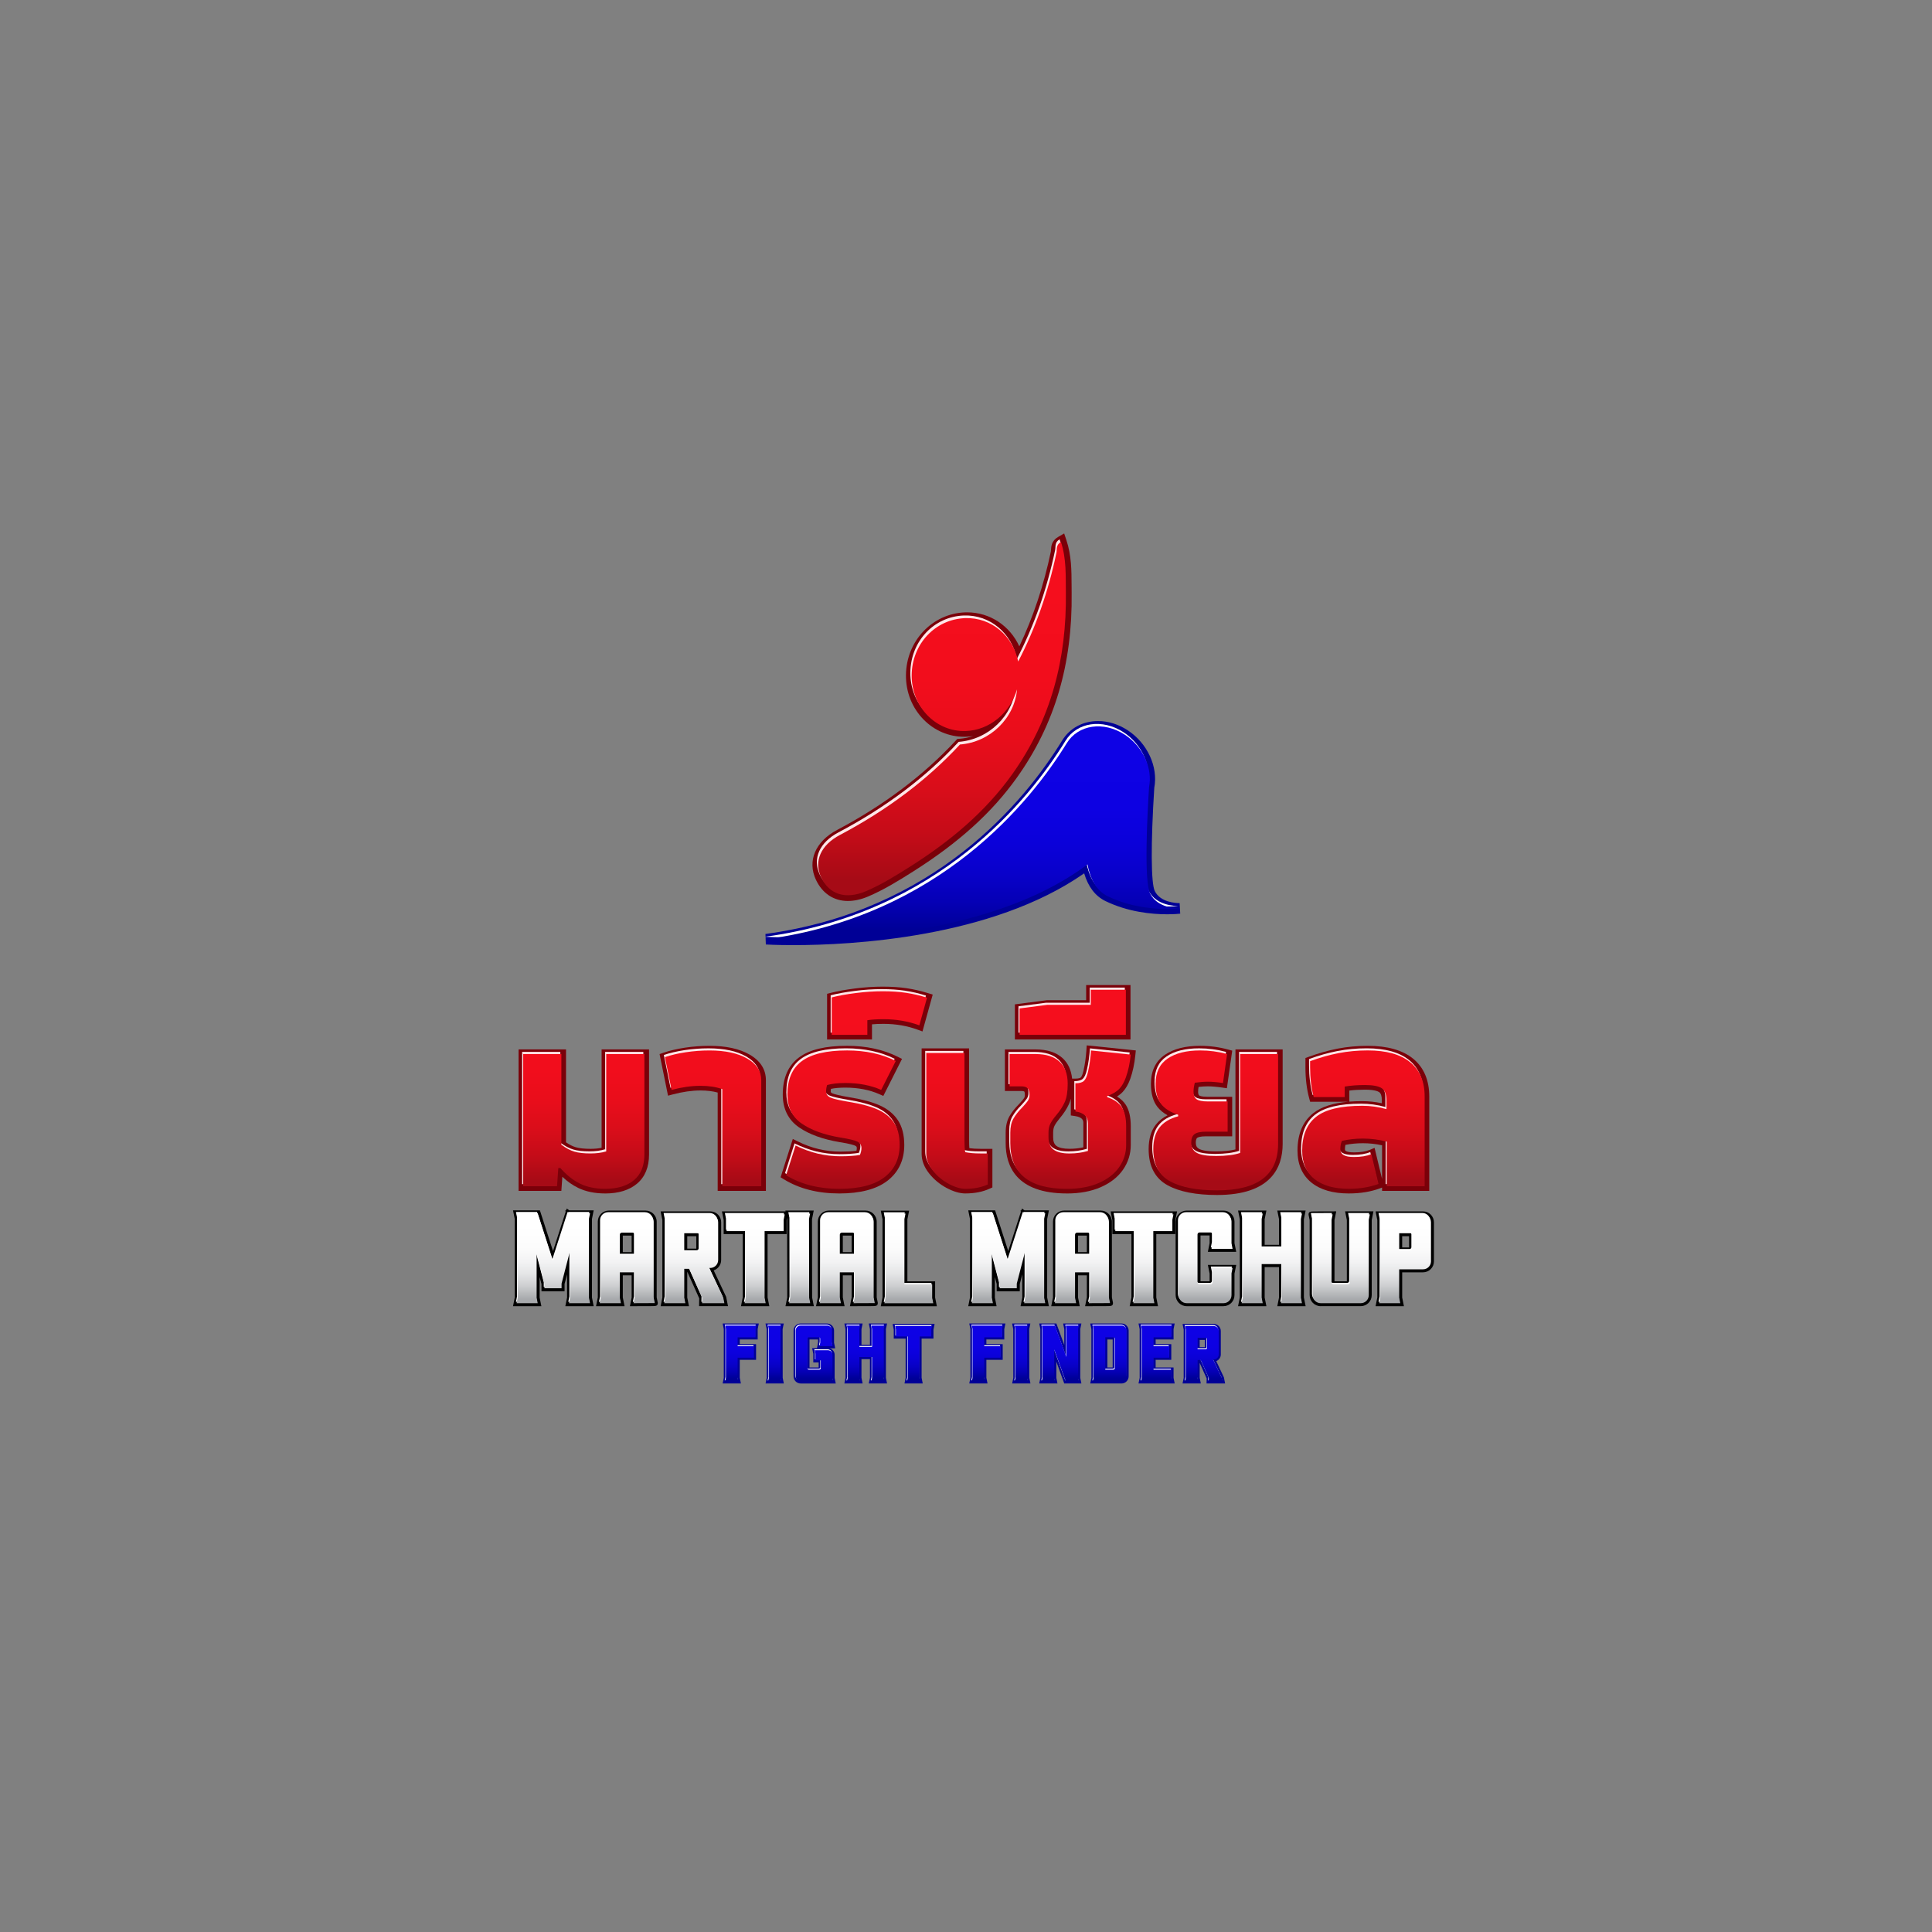 <?xml version="1.0" encoding="UTF-8"?>
<svg id="Layer_1" data-name="Layer 1" xmlns="http://www.w3.org/2000/svg" xmlns:xlink="http://www.w3.org/1999/xlink" viewBox="0 0 1080 1080">
  <rect x="0" y="0" width="1080" height="1080" fill="#808080" stroke="none"/>
  <defs>
    <style>
      .cls-1 {
        fill: url(#linear-gradient-12);
      }

      .cls-1, .cls-2, .cls-3, .cls-4, .cls-5, .cls-6, .cls-7, .cls-8, .cls-9, .cls-10, .cls-11, .cls-12, .cls-13, .cls-14, .cls-15, .cls-16, .cls-17, .cls-18, .cls-19, .cls-20, .cls-21, .cls-22, .cls-23, .cls-24, .cls-25, .cls-26, .cls-27, .cls-28 {
        stroke-width: 0px;
      }

      .cls-2 {
        fill: url(#linear-gradient-17);
      }

      .cls-3 {
        fill: url(#linear-gradient-19);
      }

      .cls-4 {
        fill: url(#linear-gradient);
      }

      .cls-5 {
        fill: url(#linear-gradient-21);
      }

      .cls-6 {
        fill: url(#linear-gradient-6);
      }

      .cls-8 {
        fill: #000096;
      }

      .cls-9 {
        fill: url(#linear-gradient-15);
      }

      .cls-10 {
        fill: url(#linear-gradient-11);
      }

      .cls-11 {
        fill: #7a0009;
      }

      .cls-12 {
        fill: url(#linear-gradient-5);
      }

      .cls-13 {
        fill: url(#linear-gradient-13);
      }

      .cls-14 {
        fill: url(#linear-gradient-23);
      }

      .cls-15 {
        fill: url(#linear-gradient-16);
      }

      .cls-16 {
        fill: url(#linear-gradient-22);
      }

      .cls-17 {
        fill: #fff;
      }

      .cls-18 {
        fill: url(#linear-gradient-20);
      }

      .cls-19 {
        fill: url(#linear-gradient-14);
      }

      .cls-20 {
        fill: url(#linear-gradient-2);
      }

      .cls-21 {
        fill: url(#linear-gradient-7);
      }

      .cls-22 {
        fill: url(#linear-gradient-3);
      }

      .cls-23 {
        fill: url(#linear-gradient-9);
      }

      .cls-24 {
        fill: url(#linear-gradient-8);
      }

      .cls-25 {
        fill: url(#linear-gradient-18);
      }

      .cls-26 {
        fill: #ffe6e8;
      }

      .cls-27 {
        fill: url(#linear-gradient-10);
      }

      .cls-28 {
        fill: url(#linear-gradient-4);
      }
    </style>
    <linearGradient id="linear-gradient" x1="526.61" y1="328.91" x2="526.61" y2="491.69" gradientUnits="userSpaceOnUse">
      <stop offset="0" stop-color="#f50e1d"/>
      <stop offset=".31" stop-color="#f20d1c"/>
      <stop offset=".51" stop-color="#e90d1b"/>
      <stop offset=".68" stop-color="#da0d1a"/>
      <stop offset=".84" stop-color="#c50c18"/>
      <stop offset=".98" stop-color="#aa0b16"/>
      <stop offset="1" stop-color="#a60b16"/>
    </linearGradient>
    <linearGradient id="linear-gradient-2" x1="543.86" y1="421.73" x2="543.86" y2="520.09" gradientUnits="userSpaceOnUse">
      <stop offset="0" stop-color="#0e02e5"/>
      <stop offset=".31" stop-color="#0d01e2"/>
      <stop offset=".51" stop-color="#0b01d9"/>
      <stop offset=".68" stop-color="#0901ca"/>
      <stop offset=".84" stop-color="#0500b5"/>
      <stop offset=".98" stop-color="#00009a"/>
      <stop offset="1" stop-color="#000096"/>
    </linearGradient>
    <linearGradient id="linear-gradient-3" x1="544.37" y1="684.87" x2="544.37" y2="726.3" gradientUnits="userSpaceOnUse">
      <stop offset="0" stop-color="#fff"/>
      <stop offset=".3" stop-color="#fcfcfc"/>
      <stop offset=".49" stop-color="#f3f3f4"/>
      <stop offset=".66" stop-color="#e4e5e6"/>
      <stop offset=".81" stop-color="#cfd0d2"/>
      <stop offset=".94" stop-color="#b4b6b8"/>
      <stop offset="1" stop-color="#a7a9ac"/>
    </linearGradient>
    <linearGradient id="linear-gradient-4" x1="544.41" y1="745.1" x2="544.41" y2="770.82" xlink:href="#linear-gradient-2"/>
    <linearGradient id="linear-gradient-5" x1="544.41" y1="745.1" x2="544.41" y2="770.82" xlink:href="#linear-gradient-2"/>
    <linearGradient id="linear-gradient-6" x1="544.41" y1="745.1" x2="544.41" y2="770.82" xlink:href="#linear-gradient-2"/>
    <linearGradient id="linear-gradient-7" x1="544.41" y1="745.1" x2="544.41" y2="770.82" xlink:href="#linear-gradient-2"/>
    <linearGradient id="linear-gradient-8" x1="544.41" y1="745.1" x2="544.41" y2="770.82" xlink:href="#linear-gradient-2"/>
    <linearGradient id="linear-gradient-9" x1="544.41" y1="745.1" x2="544.41" y2="770.82" xlink:href="#linear-gradient-2"/>
    <linearGradient id="linear-gradient-10" x1="544.41" y1="745.1" x2="544.41" y2="770.82" xlink:href="#linear-gradient-2"/>
    <linearGradient id="linear-gradient-11" x1="544.41" y1="745.1" x2="544.41" y2="770.82" xlink:href="#linear-gradient-2"/>
    <linearGradient id="linear-gradient-12" x1="544.41" y1="745.1" x2="544.41" y2="770.82" xlink:href="#linear-gradient-2"/>
    <linearGradient id="linear-gradient-13" x1="544.41" y1="745.1" x2="544.41" y2="770.82" xlink:href="#linear-gradient-2"/>
    <linearGradient id="linear-gradient-14" x1="544.41" y1="745.1" x2="544.41" y2="770.82" xlink:href="#linear-gradient-2"/>
    <linearGradient id="linear-gradient-15" x1="544.43" y1="568" x2="544.43" y2="660.44" xlink:href="#linear-gradient"/>
    <linearGradient id="linear-gradient-16" x1="544.43" y1="568" x2="544.43" y2="660.44" xlink:href="#linear-gradient"/>
    <linearGradient id="linear-gradient-17" x1="544.43" y1="568" x2="544.43" y2="660.44" xlink:href="#linear-gradient"/>
    <linearGradient id="linear-gradient-18" x1="544.43" y1="568" x2="544.43" y2="660.44" xlink:href="#linear-gradient"/>
    <linearGradient id="linear-gradient-19" x1="544.43" y1="568" x2="544.43" y2="660.44" xlink:href="#linear-gradient"/>
    <linearGradient id="linear-gradient-20" x1="544.43" y1="568" x2="544.43" y2="660.44" xlink:href="#linear-gradient"/>
    <linearGradient id="linear-gradient-21" x1="544.43" y1="568" x2="544.43" y2="660.44" xlink:href="#linear-gradient"/>
    <linearGradient id="linear-gradient-22" x1="544.43" y1="568" x2="544.43" y2="660.44" xlink:href="#linear-gradient"/>
    <linearGradient id="linear-gradient-23" x1="544.43" y1="568" x2="544.43" y2="660.44" xlink:href="#linear-gradient"/>
  </defs>
  <g>
    <path class="cls-11" d="m474.02,503.66c-7.93,0-14.28-4.19-17.88-11.8-4.99-10.54-.34-21.5,11.84-27.93,26.08-13.78,48.38-30.58,66.29-49.93l.86-.92,1.26-.1c2.61-.2,5.14-.72,7.55-1.51-1.32.21-2.66.34-4.01.38-.33,0-.65.01-.98.01-8.46,0-16.47-3.38-22.55-9.52-6.51-6.58-10.05-15.44-9.96-24.97.18-19.02,14.7-34.42,33.06-35.05.37-.01.75-.02,1.12-.02,12.79,0,23.91,7.51,29.19,19.02,7.77-16.38,13.69-34.18,17.63-53.02.05-.24.07-.61.09-1.01.09-1.75.27-5,3.94-7.12l3.4-1.97,1.25,3.73c2.83,8.47,2.87,16.96,2.9,25.16,0,1.4.01,2.81.03,4.2.53,40-9.49,73.83-30.63,103.43-13.98,19.58-32.38,36.23-57.89,52.4-8.61,5.45-16.44,10.26-25.2,14.01-3.95,1.67-7.74,2.52-11.3,2.52Z"/>
    <path class="cls-26" d="m458.3,489.01c-4.32-9.12-.08-18.17,10.44-23.72,26.41-13.95,48.82-30.78,67.14-50.59,16.82-1.28,30.5-14.61,31.92-30.85-3.75,13-15.3,22.91-28.73,23.32-16.69.51-30.35-13.62-30.18-31.24.17-17.45,13.18-31.3,29.96-31.87,14.58-.5,26.71,9.93,29.58,24.25,9.62-18.48,16.77-38.73,21.39-60.82.4-1.91-.38-4.35,2.5-6.01,3.14,9.39,2.63,19.03,2.76,28.39.48,36.58-8.1,70.82-30.03,101.52-15.16,21.23-34.94,37.57-57,51.55-7.97,5.05-16.02,10.04-24.74,13.77-11.27,4.78-20.48,1.88-25.01-7.7Z"/>
    <path class="cls-4" d="m459.04,490.49c-4.32-9.12-.08-18.17,10.44-23.72,26.41-13.95,48.82-30.78,67.14-50.59,16.82-1.28,30.5-14.61,31.92-30.85-3.75,13-15.3,22.91-28.73,23.32-16.69.51-30.35-13.62-30.18-31.24.17-17.45,13.18-31.3,29.96-31.87,14.58-.5,26.71,9.93,29.58,24.25,9.62-18.48,16.77-38.73,21.39-60.82.4-1.91-.38-4.35,2.5-6.01,3.14,9.39,2.63,19.03,2.76,28.39.48,36.58-8.1,70.82-30.03,101.52-15.16,21.23-34.94,37.57-57,51.55-7.97,5.05-16.02,10.04-24.74,13.77-11.27,4.78-20.48,1.88-25.01-7.7Z"/>
  </g>
  <g>
    <path class="cls-8" d="m443.57,528.33c-9.56,0-15.22-.34-15.46-.36l-.22-5.87c94.27-12.77,144.4-73.26,165.89-108.19,4.23-6.88,11.54-10.83,20.05-10.83,5.67,0,11.4,1.78,16.55,5.15,11.01,7.2,17.11,20.39,14.87,32.16-1.99,31.35-1.87,53.49.31,57.79,3.14,6.16,11.41,6.67,13.87,6.68l.32,5.88c-.72.08-3.36.35-7.29.35h0c-8.78,0-21.89-1.28-34.47-7.37-5.68-2.74-9.68-7.95-11.93-15.52-51.68,36.15-130.48,40.13-162.49,40.13Z"/>
    <path class="cls-17" d="m642.25,498.17c-3.55-7-1.58-44.26-.61-59.5,2.06-10.43-3.22-22.57-13.55-29.32-11.84-7.74-26.07-5.66-32.47,4.75-20.05,32.58-70.99,96.42-168.01,109.56,0,0,114.37,7.01,179.6-41.79,1.47,7.72,4.77,14.64,11.39,17.83,18.08,8.75,37.55,7.04,40.14,6.75-1.87,0-12.38-.23-16.49-8.29Z"/>
    <path class="cls-20" d="m642.94,499.53c-3.55-7-1.58-44.26-.61-59.5,2.06-10.43-3.22-22.57-13.55-29.32-11.84-7.74-26.07-5.66-32.47,4.75-20.05,32.58-70.99,96.42-168.01,109.56,0,0,114.37,7.01,179.6-41.79,1.47,7.72,4.77,14.64,11.39,17.83,18.08,8.75,37.55,7.04,40.14,6.75-1.87,0-12.38-.23-16.49-8.29Z"/>
  </g>
  <g>
    <g>
      <polygon class="cls-7" points="316.03 730.16 317 725.3 317 712.35 315.59 717.77 315.59 721.81 302.69 721.81 302.69 717.77 301.65 713.82 301.65 725.3 302.62 730.16 286.79 730.16 287.76 725.3 287.76 681.45 286.79 676.6 301.81 676.6 309.14 699.36 316.2 677.45 316.03 676.6 316.47 676.6 316.8 675.57 318.22 676.6 331.87 676.6 330.9 681.45 330.9 725.3 331.87 730.16 316.03 730.16"/>
      <path class="cls-7" d="m353.09,725.28v-12.37h-4.94v12.37l.98,4.88h-15.94l.98-4.88v-42.38c0-3.41,2.77-6.18,6.17-6.18h20.52c3.43,0,6.23,2.79,6.23,6.23v42.27l.61,3.05v.17c0,1.66-1.17,1.67-3.51,1.68-1.12,0-2.6.01-4.09.02l-7.98.02.98-4.88Zm0-25.32v-9.25h-4.94v9.25h4.94Z"/>
      <path class="cls-7" d="m390.79,730.16l.09-4.35-6.66-14.84h-.05v14.34l.97,4.85h-15.84l.97-4.85v-43.29l-.97-4.85h27.74c1.63,0,3.16.63,4.31,1.78,1.15,1.15,1.78,2.68,1.78,4.3v21.11c0,2.69-1.75,4.98-4.17,5.79l6.96,14.79,1.04,5.21h-16.17Zm-1.55-32.17v-6.92h-5.07v6.92h5.07Z"/>
      <polygon class="cls-7" points="414.22 730.16 415.19 725.3 415.19 689.85 404.54 689.85 404.54 682.02 403.57 677.17 440.7 677.17 439.73 682.02 439.73 689.85 429.08 689.85 429.08 725.3 430.05 730.16 414.22 730.16"/>
      <polygon class="cls-7" points="439.1 730.16 440.07 725.31 440.01 681.58 439.04 676.72 454.88 676.72 453.91 681.57 453.98 725.3 454.95 730.16 439.1 730.16"/>
      <path class="cls-7" d="m476.08,725.28v-12.37h-4.94v12.37l.98,4.88h-15.94l.98-4.88v-42.38c0-3.41,2.77-6.18,6.17-6.18h20.52c3.43,0,6.23,2.79,6.23,6.23v42.27l.61,3.05v.17c0,1.66-1.17,1.67-3.51,1.68-1.12,0-2.6.01-4.09.02l-7.98.02.98-4.88Zm0-25.32v-9.25h-4.94v9.25h4.94Z"/>
      <polygon class="cls-7" points="492.36 730.19 493.33 725.34 493.33 681.61 492.36 676.76 508.2 676.76 507.23 681.61 507.23 716.29 522.74 716.29 522.74 725.34 523.71 730.19 492.36 730.19"/>
      <polygon class="cls-7" points="570.5 730.16 571.47 725.3 571.47 712.35 570.07 717.77 570.07 721.81 557.16 721.81 557.16 717.77 556.13 713.83 556.13 725.31 557.09 730.16 541.26 730.16 542.23 725.31 542.23 681.45 541.26 676.6 556.28 676.6 563.61 699.36 570.67 677.45 570.5 676.6 570.94 676.6 571.28 675.57 572.7 676.6 586.34 676.6 585.37 681.45 585.37 725.3 586.34 730.16 570.5 730.16"/>
      <path class="cls-7" d="m607.56,725.28v-12.37h-4.94v12.37l.97,4.88h-15.94l.98-4.88v-42.38c0-3.41,2.77-6.18,6.17-6.18h20.52c3.43,0,6.23,2.79,6.23,6.23v42.27l.61,3.05v.17c0,1.66-1.17,1.67-3.51,1.68-1.12,0-2.6.01-4.09.02l-7.98.02.98-4.88Zm0-25.32v-9.25h-4.94v9.25h4.94Z"/>
      <polygon class="cls-7" points="631.5 730.16 632.47 725.3 632.47 689.85 621.82 689.85 621.82 682.02 620.85 677.17 657.99 677.17 657.02 682.02 657.02 689.85 646.37 689.85 646.37 725.3 647.33 730.16 631.5 730.16"/>
      <path class="cls-7" d="m663.38,730.16c-3.41,0-6.19-2.78-6.19-6.19v-41.05c0-3.41,2.78-6.19,6.19-6.19h20.57c3.38,0,6.13,2.75,6.13,6.13v12.06l.97,4.85h-15.84l.97-4.85v-4.3h-5.1v25.64h5.1v-4.3l-.97-4.85h15.84l-.97,4.85v12.06c0,3.38-2.75,6.13-6.13,6.13h-20.57Z"/>
      <polygon class="cls-7" points="714.02 730.16 714.99 725.3 714.99 708.32 706.95 708.32 706.95 725.31 707.92 730.16 692.09 730.16 693.06 725.31 693.06 681.57 692.09 676.72 707.92 676.72 706.95 681.57 706.95 695.88 714.99 695.88 714.99 681.57 714.02 676.72 729.85 676.72 728.88 681.57 728.88 725.3 729.85 730.16 714.02 730.16"/>
      <path class="cls-7" d="m738.29,730.16c-3.41,0-6.19-2.78-6.19-6.19v-41.9l-.6-3.02v-.17c0-1.66,1.17-1.67,3.49-1.68,1.11,0,2.58-.01,4.05-.02l7.92-.02-.97,4.85v34.24h6.91v-34.24l-.97-4.85h15.84l-.97,4.85v42.01c0,3.38-2.75,6.13-6.13,6.13h-22.38Z"/>
      <path class="cls-7" d="m768.96,730.16l.97-4.85v-43.29l-.97-4.85h26.53c3.36,0,6.09,2.73,6.09,6.09v21.88c0,3.36-2.73,6.09-6.09,6.09h-11.66v14.08l.97,4.85h-15.84Zm18.72-32.83v-6.26h-3.86v6.26h3.86Z"/>
    </g>
    <g>
      <path class="cls-17" d="m328.85,724.7l.6,3.02h-11.78l.6-3.02v-26.18l-4.73,18.26v2.59h-9.58v-2.59l-4.36-16.68v24.59l.6,3.02h-11.78l.6-3.02v-44.19l-.6-3.02h11.78l8.54,26.52,8.55-26.52.44.32-.06-.32h11.78l-.6,3.02v44.19Z"/>
      <path class="cls-17" d="m354.37,724.67v-14.2h-8.27v14.2l.61,3.05h-11.88l.61-3.05v-42.54c0-2.49,2.02-4.51,4.51-4.51h20.52c2.52,0,4.56,2.04,4.56,4.56v42.44l.61,3.05s-11.88.05-11.88.05l.61-3.05Zm-8.27-23.82h8.27v-11.43c0-.63-.51-1.14-1.14-1.14h-5.99c-.63,0-1.14.51-1.14,1.14v11.43Z"/>
      <path class="cls-17" d="m392.17,724.7l-7.25-16.17h-2.79v16.17l.6,3.02h-11.78l.6-3.02v-43.62l-.6-3.02h25.71c2.44,0,4.43,1.98,4.42,4.42v21.11c0,2.47-2.01,4.46-4.47,4.45h-.51s7.84,16.66,7.84,16.66l.6,3.02h-12.45l.06-3.02Zm-1.65-26.82v-8.25c0-.55-.45-1-1-1h-7.4v10.25h7.4c.55,0,1-.45,1-1Z"/>
      <path class="cls-17" d="m438.29,678.06l-.6,3.02v6.34h-10.65v37.28l.6,3.02h-11.78l.6-3.02v-37.28h-10.65v-6.34l-.6-3.02h33.08Z"/>
      <path class="cls-17" d="m451.93,724.7l.6,3.02h-11.79l.6-3.02-.06-44.06-.6-3.02h11.78l-.6,3.02.07,44.06Z"/>
      <path class="cls-17" d="m477.36,724.67v-14.2h-8.27v14.2l.61,3.05h-11.88l.61-3.05v-42.54c0-2.49,2.02-4.51,4.51-4.51h20.52c2.52,0,4.56,2.04,4.56,4.56v42.44l.61,3.05s-11.88.05-11.88.05l.61-3.05Zm-8.27-23.82h8.27v-11.43c0-.63-.51-1.14-1.14-1.14h-5.99c-.63,0-1.14.51-1.14,1.14v11.43Z"/>
      <path class="cls-17" d="m521.29,727.76h-27.28l.6-3.02v-44.06l-.6-3.02h11.78l-.6,3.02v36.51h15.51v7.55l.6,3.02Z"/>
      <path class="cls-17" d="m583.32,724.7l.6,3.02h-11.78l.6-3.02v-26.18l-4.73,18.26v2.59h-9.58v-2.59l-4.36-16.68v24.59l.6,3.02h-11.78l.6-3.02v-44.19l-.6-3.02h11.78l8.54,26.52,8.55-26.52.44.32-.06-.32h11.78l-.6,3.02v44.19Z"/>
      <path class="cls-17" d="m608.84,724.67v-14.2h-8.27v14.2l.61,3.05h-11.88l.61-3.05v-42.54c0-2.49,2.02-4.51,4.51-4.51h20.52c2.52,0,4.56,2.04,4.57,4.56v42.44l.61,3.05s-11.88.05-11.88.05l.61-3.05Zm-8.27-23.82h8.27v-11.43c0-.63-.51-1.14-1.14-1.14h-5.99c-.63,0-1.14.51-1.14,1.14v11.43Z"/>
      <path class="cls-17" d="m655.57,678.06l-.6,3.02v6.34h-10.65v37.28l.6,3.02h-11.78l.6-3.02v-37.28h-10.65v-6.34l-.6-3.02h33.08Z"/>
      <path class="cls-17" d="m676.86,708h11.78l-.6,3.02v12.23c0,2.47-2,4.47-4.47,4.47h-20.57c-2.5,0-4.52-2.03-4.52-4.53v-41.05c0-2.5,2.03-4.53,4.52-4.53h20.57c2.47,0,4.47,2,4.47,4.47v12.23l.6,3.02h-11.78l.6-3.02v-5c0-.63-.51-1.13-1.13-1.13h-6.16c-.62,0-1.13.51-1.13,1.13v26.7c0,.62.51,1.13,1.13,1.13h6.16c.63,0,1.13-.51,1.13-1.13v-5l-.6-3.02Z"/>
      <path class="cls-17" d="m726.84,724.7l.6,3.02h-11.78l.6-3.02v-18.82h-11.36v18.82l.6,3.02h-11.78l.6-3.02v-44.06l-.6-3.02h11.78l-.6,3.02v16.13h11.36v-16.13l-.6-3.02h11.78l-.6,3.02v44.06Z"/>
      <path class="cls-17" d="m765.36,678.06l-.6,3.02v42.17c0,2.47-2,4.47-4.47,4.47h-22.38c-2.5,0-4.52-2.03-4.52-4.53v-42.06l-.6-3.02s11.78-.05,11.78-.05l-.6,3.02v34.94c0,.62.51,1.13,1.13,1.13h7.97c.62,0,1.13-.51,1.13-1.13v-34.94l-.6-3.02h11.78Z"/>
      <path class="cls-17" d="m795.11,678.06c2.44,0,4.42,1.98,4.42,4.42v21.88c0,2.45-1.98,4.43-4.43,4.43h-13.33v15.91l.6,3.02h-11.78l.6-3.02v-43.62l-.6-3.02h24.5Zm-6.14,19.16v-7.6c0-.55-.45-1-1-1h-6.19v9.59h6.19c.55,0,1-.45,1-1Z"/>
    </g>
    <g>
      <path class="cls-22" d="m329.23,725.47l.6,3.02h-11.78l.6-3.02v-26.18l-4.73,18.26v2.59h-9.58v-2.59l-4.36-16.68v24.59l.6,3.02h-11.78l.6-3.02v-44.19l-.6-3.02h11.78l8.54,26.52,8.55-26.52.44.32-.06-.32h11.78l-.6,3.02v44.19Z"/>
      <path class="cls-22" d="m354.76,725.44v-14.2h-8.27v14.2l.61,3.05h-11.88l.61-3.05v-42.54c0-2.49,2.02-4.51,4.51-4.51h20.52c2.52,0,4.56,2.04,4.56,4.56v42.44l.61,3.05s-11.88.05-11.88.05l.61-3.05Zm-8.27-23.82h8.27v-11.43c0-.63-.51-1.14-1.14-1.14h-5.99c-.63,0-1.14.51-1.14,1.14v11.43Z"/>
      <path class="cls-22" d="m392.55,725.47l-7.25-16.17h-2.79v16.17l.6,3.02h-11.78l.6-3.02v-43.62l-.6-3.02h25.71c2.44,0,4.43,1.98,4.42,4.42v21.11c0,2.47-2.01,4.46-4.47,4.45h-.51s7.84,16.66,7.84,16.66l.6,3.02h-12.45l.06-3.02Zm-1.65-26.82v-8.25c0-.55-.45-1-1-1h-7.4v10.25h7.4c.55,0,1-.45,1-1Z"/>
      <path class="cls-22" d="m438.67,678.83l-.6,3.02v6.34h-10.65v37.28l.6,3.02h-11.78l.6-3.02v-37.28h-10.65v-6.34l-.6-3.02h33.08Z"/>
      <path class="cls-22" d="m452.32,725.47l.6,3.02h-11.79l.6-3.02-.06-44.06-.6-3.02h11.78l-.6,3.02.07,44.06Z"/>
      <path class="cls-22" d="m477.74,725.44v-14.2h-8.27v14.2l.61,3.05h-11.88l.61-3.05v-42.54c0-2.49,2.02-4.51,4.51-4.51h20.52c2.52,0,4.56,2.04,4.56,4.56v42.44l.61,3.05s-11.88.05-11.88.05l.61-3.05Zm-8.27-23.82h8.27v-11.43c0-.63-.51-1.14-1.14-1.14h-5.99c-.63,0-1.14.51-1.14,1.14v11.43Z"/>
      <path class="cls-22" d="m521.68,728.52h-27.28l.6-3.02v-44.06l-.6-3.02h11.78l-.6,3.02v36.51h15.51v7.55l.6,3.02Z"/>
      <path class="cls-22" d="m583.7,725.47l.6,3.02h-11.78l.6-3.02v-26.18l-4.73,18.26v2.59h-9.58v-2.59l-4.36-16.68v24.59l.6,3.02h-11.78l.6-3.02v-44.19l-.6-3.02h11.78l8.54,26.52,8.55-26.52.44.32-.06-.32h11.78l-.6,3.02v44.19Z"/>
      <path class="cls-22" d="m609.23,725.44v-14.2h-8.27v14.2l.61,3.05h-11.88l.61-3.05v-42.54c0-2.49,2.02-4.51,4.51-4.51h20.52c2.52,0,4.56,2.04,4.57,4.56v42.44l.61,3.05s-11.88.05-11.88.05l.61-3.05Zm-8.27-23.82h8.27v-11.43c0-.63-.51-1.14-1.14-1.14h-5.99c-.63,0-1.14.51-1.14,1.14v11.43Z"/>
      <path class="cls-22" d="m655.96,678.83l-.6,3.02v6.34h-10.65v37.28l.6,3.02h-11.78l.6-3.02v-37.28h-10.65v-6.34l-.6-3.02h33.08Z"/>
      <path class="cls-22" d="m677.24,708.77h11.78l-.6,3.02v12.23c0,2.47-2,4.47-4.47,4.47h-20.57c-2.5,0-4.52-2.03-4.52-4.53v-41.05c0-2.5,2.03-4.53,4.52-4.53h20.57c2.47,0,4.47,2,4.47,4.47v12.23l.6,3.02h-11.78l.6-3.02v-5c0-.63-.51-1.13-1.13-1.13h-6.16c-.62,0-1.13.51-1.13,1.13v26.7c0,.62.51,1.13,1.13,1.13h6.16c.63,0,1.13-.51,1.13-1.13v-5l-.6-3.02Z"/>
      <path class="cls-22" d="m727.22,725.47l.6,3.02h-11.78l.6-3.02v-18.82h-11.36v18.82l.6,3.02h-11.78l.6-3.02v-44.06l-.6-3.02h11.78l-.6,3.02v16.13h11.36v-16.13l-.6-3.02h11.78l-.6,3.02v44.06Z"/>
      <path class="cls-22" d="m765.75,678.83l-.6,3.02v42.17c0,2.47-2,4.47-4.47,4.47h-22.38c-2.5,0-4.52-2.03-4.52-4.53v-42.06l-.6-3.02s11.78-.05,11.78-.05l-.6,3.02v34.94c0,.62.51,1.13,1.13,1.13h7.97c.62,0,1.13-.51,1.13-1.13v-34.94l-.6-3.02h11.78Z"/>
      <path class="cls-22" d="m795.5,678.83c2.44,0,4.42,1.98,4.42,4.42v21.88c0,2.45-1.98,4.43-4.43,4.43h-13.33v15.91l.6,3.02h-11.78l.6-3.02v-43.62l-.6-3.02h24.5Zm-6.14,19.16v-7.6c0-.55-.45-1-1-1h-6.19v9.59h6.19c.55,0,1-.45,1-1Z"/>
    </g>
  </g>
  <g>
    <g>
      <polygon class="cls-8" points="403.97 773.38 404.6 770.21 404.6 743 403.97 739.83 424.17 739.83 423.54 743 423.54 748.76 413.53 748.76 413.53 751.38 422.65 751.38 422.65 760.16 413.53 760.16 413.53 770.21 414.17 773.38 403.97 773.38"/>
      <polygon class="cls-8" points="427.96 773.38 428.59 770.21 428.56 743 427.92 739.83 438.12 739.83 437.49 743 437.53 770.2 438.16 773.38 427.96 773.38"/>
      <path class="cls-8" d="m447.59,773.38c-2.2,0-3.99-1.79-3.99-3.99v-25.56c0-2.2,1.79-3.99,3.99-3.99h14.69c1.06,0,2.05.41,2.8,1.16.75.75,1.16,1.74,1.16,2.8v6.75l.63,3.17h-3.26c1.68.32,2.95,1.8,2.95,3.57v12.93l.63,3.17h-19.61Zm10.04-8.93v-2.82h-2.99v-4.82l-.64-3.17h2.68l.62-3.11v-1.77h-4.78v15.69h5.1Z"/>
      <polygon class="cls-8" points="485.66 773.38 486.3 770.21 486.3 759.78 481.57 759.78 481.57 770.21 482.21 773.38 472.01 773.38 472.64 770.21 472.64 743 472.01 739.83 482.21 739.83 481.57 743 481.57 751.76 486.3 751.76 486.3 743 485.66 739.83 495.86 739.83 495.23 743 495.23 770.21 495.86 773.38 485.66 773.38"/>
      <polygon class="cls-8" points="505.62 773.38 506.25 770.21 506.25 748.28 499.62 748.28 499.62 743.28 498.98 740.1 522.45 740.1 521.81 743.28 521.81 748.28 515.18 748.28 515.18 770.21 515.81 773.38 505.62 773.38"/>
      <polygon class="cls-8" points="541.83 773.38 542.46 770.21 542.46 743 541.83 739.83 562.03 739.83 561.4 743 561.4 748.76 551.39 748.76 551.39 751.38 560.51 751.38 560.51 760.16 551.39 760.16 551.39 770.21 552.03 773.38 541.83 773.38"/>
      <polygon class="cls-8" points="565.82 773.38 566.45 770.21 566.41 743 565.78 739.83 575.98 739.83 575.34 743 575.39 770.2 576.02 773.38 565.82 773.38"/>
      <polygon class="cls-8" points="594.92 773.38 590.5 761.13 590.5 770.21 591.13 773.38 580.94 773.38 581.57 770.21 581.57 743 580.94 739.83 590.52 739.83 594.94 751.9 594.94 743 594.31 739.83 604.51 739.83 603.87 743 603.87 770.21 604.51 773.38 594.92 773.38"/>
      <path class="cls-8" d="m609.47,773.38l.63-3.17v-27.2l-.63-3.17h17.46c2.2,0,3.99,1.79,3.99,3.99v25.56c0,2.2-1.79,3.99-3.99,3.99h-17.46Zm12.52-8.93v-15.69h-2.96v15.69h2.96Z"/>
      <polygon class="cls-8" points="636.44 773.38 637.08 770.21 637.08 743 636.44 739.83 656.65 739.83 656.02 743 656.02 748.76 646.01 748.76 646.01 751.38 654.75 751.38 654.75 760.16 646.01 760.16 646.01 764.45 656.02 764.45 656.02 770.21 656.65 773.38 636.44 773.38"/>
      <path class="cls-8" d="m674.47,773.38l.06-2.82-3.9-8.69v8.34l.63,3.17h-10.2l.63-3.17v-26.93l-.63-3.17h17.44c2.17,0,3.93,1.76,3.93,3.93v13.14c0,1.68-1.06,3.12-2.55,3.69l4.28,9.08.68,3.43h-10.38Zm-.96-20.31v-4.03h-2.88v4.03h2.88Z"/>
    </g>
    <g>
      <path class="cls-17" d="m422.47,740.46l-.38,1.88v4.7h-10.01v4.97h9.12v6.43h-9.12v11.33l.38,1.88h-7.33l.38-1.88v-27.44l-.38-1.88h17.34Z"/>
      <path class="cls-17" d="m436.08,769.78l.38,1.88h-7.34l.38-1.88-.04-27.44-.38-1.88h7.33l-.38,1.88.04,27.44Z"/>
      <path class="cls-17" d="m462.66,754.27c1.36,0,2.46,1.1,2.46,2.46v13.04l.38,1.88h-18.17c-1.56,0-2.82-1.26-2.82-2.82v-25.56c0-1.56,1.26-2.82,2.82-2.82h14.69c1.54,0,2.78,1.25,2.78,2.78v6.86l.38,1.88h-7.33l.38-1.88v-2.33c0-.41-.33-.74-.73-.74h-5.66c-.41,0-.73.33-.73.74v16.57c0,.41.33.74.73.74h5.98c.41,0,.73-.33.73-.74v-4.43h-2.99v-3.76l-.38-1.88h7.48Z"/>
      <path class="cls-17" d="m493.78,769.78l.38,1.88h-7.33l.38-1.88v-11.72h-7.08v11.72l.38,1.88h-7.33l.38-1.88v-27.44l-.38-1.88h7.33l-.38,1.88v10.05h7.08v-10.05l-.38-1.88h7.33l-.38,1.88v27.44Z"/>
      <path class="cls-17" d="m520.74,740.74l-.38,1.88v3.95h-6.63v23.21l.38,1.88h-7.33l.38-1.88v-23.21h-6.63v-3.95l-.38-1.88h20.6Z"/>
      <path class="cls-17" d="m560.33,740.46l-.38,1.88v4.7h-10.01v4.97h9.12v6.43h-9.12v11.33l.38,1.88h-7.33l.38-1.88v-27.44l-.38-1.88h17.34Z"/>
      <path class="cls-17" d="m573.94,769.78l.38,1.88h-7.34l.38-1.88-.04-27.44-.38-1.88h7.33l-.38,1.88.04,27.44Z"/>
      <path class="cls-17" d="m602.43,769.78l.38,1.88h-7.33l-6.42-17.79v15.91l.38,1.88h-7.33l.38-1.88v-27.44l-.38-1.88h7.33l6.42,17.52v-15.64l-.38-1.88h7.33l-.38,1.88v27.44Z"/>
      <path class="cls-17" d="m629.48,743.28v25.56c0,1.56-1.26,2.82-2.82,2.82h-16.03l.38-1.88v-27.44l-.38-1.88h16.03c1.56,0,2.82,1.26,2.82,2.82Zm-6.58,21.09v-16.63c0-.39-.32-.71-.7-.71h-4.6v18.04h4.6c.39,0,.7-.32.7-.71Z"/>
      <path class="cls-17" d="m654.57,769.78l.38,1.88h-17.34l.38-1.88v-27.44l-.38-1.88h17.34l-.38,1.88v4.7h-10.01v4.97h8.75v6.42h-8.75v6.64h10.01v4.7Z"/>
      <path class="cls-17" d="m675.44,769.78l-4.52-10.07h-1.74v10.07l.38,1.88h-7.33l.38-1.88v-27.16l-.38-1.88h16.01c1.52,0,2.76,1.23,2.76,2.76v13.14c0,1.54-1.25,2.78-2.79,2.77h-.32s4.88,10.37,4.88,10.37l.38,1.88h-7.75l.04-1.88Zm-1.03-16.7v-5.14c0-.34-.28-.62-.62-.62h-4.61v6.38h4.61c.34,0,.62-.28.62-.62Z"/>
    </g>
    <g>
      <path class="cls-28" d="m422.74,741l-.38,1.88v4.7h-10.01v4.97h9.12v6.43h-9.12v11.33l.38,1.88h-7.33l.38-1.88v-27.44l-.38-1.88h17.34Z"/>
      <path class="cls-12" d="m436.35,770.32l.38,1.88h-7.34l.38-1.88-.04-27.44-.38-1.88h7.33l-.38,1.88.04,27.44Z"/>
      <path class="cls-6" d="m462.93,754.81c1.36,0,2.46,1.1,2.46,2.46v13.04l.38,1.88h-18.17c-1.56,0-2.82-1.26-2.82-2.82v-25.56c0-1.56,1.26-2.82,2.82-2.82h14.69c1.54,0,2.78,1.25,2.78,2.78v6.86l.38,1.88h-7.33l.38-1.88v-2.33c0-.41-.33-.74-.73-.74h-5.66c-.41,0-.73.33-.73.74v16.57c0,.41.33.74.73.74h5.98c.41,0,.73-.33.73-.74v-4.43h-2.99v-3.76l-.38-1.88h7.48Z"/>
      <path class="cls-21" d="m494.05,770.32l.38,1.88h-7.33l.38-1.88v-11.72h-7.08v11.72l.38,1.88h-7.33l.38-1.88v-27.44l-.38-1.88h7.33l-.38,1.88v10.05h7.08v-10.05l-.38-1.88h7.33l-.38,1.88v27.44Z"/>
      <path class="cls-24" d="m521.01,741.28l-.38,1.88v3.95h-6.63v23.21l.38,1.88h-7.33l.38-1.88v-23.21h-6.63v-3.95l-.38-1.88h20.6Z"/>
      <path class="cls-23" d="m560.6,741l-.38,1.88v4.7h-10.01v4.97h9.12v6.43h-9.12v11.33l.38,1.88h-7.33l.38-1.88v-27.44l-.38-1.88h17.34Z"/>
      <path class="cls-27" d="m574.21,770.32l.38,1.88h-7.34l.38-1.88-.04-27.44-.38-1.88h7.33l-.38,1.88.04,27.44Z"/>
      <path class="cls-10" d="m602.7,770.32l.38,1.88h-7.33l-6.42-17.79v15.91l.38,1.88h-7.33l.38-1.88v-27.44l-.38-1.88h7.33l6.42,17.52v-15.64l-.38-1.88h7.33l-.38,1.88v27.44Z"/>
      <path class="cls-1" d="m629.75,743.82v25.56c0,1.56-1.26,2.82-2.82,2.82h-16.03l.38-1.88v-27.44l-.38-1.88h16.03c1.56,0,2.82,1.26,2.82,2.82Zm-6.58,21.09v-16.63c0-.39-.32-.71-.7-.71h-4.6v18.04h4.6c.39,0,.7-.32.7-.71Z"/>
      <path class="cls-13" d="m654.84,770.32l.38,1.88h-17.34l.38-1.88v-27.44l-.38-1.88h17.34l-.38,1.88v4.7h-10.01v4.97h8.75v6.42h-8.75v6.64h10.01v4.7Z"/>
      <path class="cls-19" d="m675.71,770.32l-4.52-10.07h-1.74v10.07l.38,1.88h-7.33l.38-1.88v-27.16l-.38-1.88h16.01c1.52,0,2.76,1.23,2.76,2.76v13.14c0,1.54-1.25,2.78-2.79,2.77h-.32s4.88,10.37,4.88,10.37l.38,1.88h-7.75l.04-1.88Zm-1.03-16.7v-5.14c0-.34-.28-.62-.62-.62h-4.61v6.38h4.61c.34,0,.62-.28.62-.62Z"/>
    </g>
  </g>
  <g>
    <g>
      <path class="cls-11" d="m338.32,667.15c-5.81,0-10.92-1.05-15.17-3.13-3.06-1.49-6-3.56-8.79-6.18l-.56,7.88h-23.91v-79.09h26.52v51.96c1.93,1.31,3.75,2.23,5.44,2.72,2.05.6,4.84.9,8.3.9,2.22,0,4.28-.19,6.15-.58v-55h26.52v58.74c0,7.08-2.26,12.56-6.73,16.31-4.33,3.63-10.31,5.48-17.78,5.48Z"/>
      <path class="cls-11" d="m401.19,665.72v-54.98c-2.78-.77-5.99-1.16-9.58-1.16-4.81,0-10.03.74-15.52,2.2l-2.66.71-4.72-23.26,2.15-.74c3.47-1.19,7.53-2.14,12.05-2.83,4.51-.68,9.12-1.03,13.71-1.03,9.2,0,16.72,1.63,22.34,4.85,6.09,3.49,9.18,8.32,9.18,14.35v61.89h-26.95Z"/>
      <path class="cls-11" d="m469.09,667.15c-11.99,0-22.42-2.68-31.01-7.98l-1.72-1.06,6.83-21.43,2.71,1.35c7.62,3.81,15.66,5.74,23.91,5.74,3.49,0,6.49-.16,8.95-.46.13-.53.2-1.04.2-1.53,0-.57-.13-.92-.82-1.28-.69-.35-2.74-1.09-8.74-2.03-9.43-1.59-17.06-4.35-22.69-8.23-6.07-4.17-9.14-10.36-9.14-18.39,0-9.33,3.08-16.32,9.15-20.78,5.91-4.34,14.68-6.45,26.81-6.45,10.67,0,20.21,2.07,28.37,6.15l2.33,1.16-10.45,20.71-2.25-1c-5.47-2.42-11.86-3.65-19-3.65-3.14,0-5.83.23-8.04.7-.08.47-.11.95-.11,1.44,0,.32,0,.69,1.03,1.11,1.09.44,3.68,1.18,9.84,2.21,6.67,1.08,12.18,2.56,16.37,4.41,4.45,1.96,7.91,4.76,10.28,8.31,2.38,3.57,3.59,8.25,3.59,13.9,0,8.45-3.18,15.19-9.46,20.03-6.07,4.68-15.13,7.06-26.94,7.06Z"/>
      <path class="cls-11" d="m462.35,581.06v-25.51l1.95-.5c3.82-.98,8.43-1.82,13.7-2.49,5.3-.68,10.5-1.02,15.44-1.02s9.49.3,13.42.89c3.93.59,8.01,1.54,12.13,2.81l2.4.74-5.72,20.61-2.64-.97c-5.89-2.18-12.33-3.28-19.16-3.28-2.43,0-4.59.09-6.43.27v8.47h-25.09Z"/>
      <path class="cls-11" d="m539.71,667.15c-3.19,0-6.75-1.04-10.6-3.1-3.78-2.02-7.04-4.73-9.69-8.05-2.8-3.51-4.22-7.23-4.22-11.07v-58.88h26.52v51.43c0,1.97.06,3.37.15,4.36,1.76.24,3.82.36,6.14.36h6.74v21.58l-1.51.69c-3.86,1.77-8.42,2.67-13.54,2.67Z"/>
      <path class="cls-11" d="m596.43,667.15c-28.3,0-34.25-15.27-34.25-28.09v-5.87c0-3.7.72-6.81,2.14-9.25,1.3-2.24,3.1-4.51,5.35-6.76,1.6-1.71,2.4-2.73,2.77-3.28.32-.47.48-1.04.48-1.76,0-1.53-.32-1.97-.32-1.97h0s-.39-.31-1.81-.31h-9.04v-23.23h17.06c6.56,0,11.68,1.65,15.22,4.91,3.02,2.78,4.79,6.61,5.28,11.42h1.85c2.13,0,2.83-.48,2.99-.62.19-.17.87-.95,1.5-3.67.83-3.57,1.38-7.48,1.66-11.62l.18-2.68,27.44,2.83-.26,2.57c-.5,4.97-1.46,9.46-2.86,13.36-1.07,3-2.49,5.44-4.2,7.27-.88.93-1.94,1.78-3.21,2.56,2.13,1.29,3.78,2.85,4.94,4.67,1.86,2.94,2.77,6.86,2.77,11.99v10.46c0,5-1.46,9.65-4.33,13.79-2.84,4.11-7.04,7.4-12.48,9.78-5.32,2.33-11.67,3.51-18.87,3.51Zm2.14-52.9c-.27,1.05-.6,2.01-.99,2.88-1.19,2.64-2.94,5.33-5.18,7.99-1.29,1.55-2.27,2.96-2.9,4.17-.52,1-.78,2.32-.78,3.89v2.58c0,2.31.6,3.88,1.83,4.8,1.42,1.07,3.96,1.63,7.33,1.63,2.74,0,5.33-.28,7.72-.83v-13.48c0-1.17,0-3.34-4.79-4.02l-2.22-.32v-9.3Z"/>
      <polygon class="cls-11" points="567.33 581.06 567.33 561.44 585.23 559.12 607.16 559.12 607.16 550.67 631.96 550.67 631.96 581.06 567.33 581.06"/>
      <path class="cls-11" d="m680.36,668.01c-11.75,0-21.03-1.82-27.6-5.4-7.07-3.86-10.66-10.67-10.66-20.25,0-5.62,1.34-10.21,3.98-13.62,1.67-2.16,3.89-3.93,6.61-5.28-2.41-1.33-4.34-2.94-5.77-4.81-2.35-3.07-3.54-7.39-3.54-12.82,0-7.17,2.62-12.62,7.78-16.17,4.86-3.34,11.5-5.04,19.73-5.04,5.36,0,10.65.71,15.73,2.1l2.2.6-2.98,21.01-2.57-.37c-3.21-.46-5.93-.69-8.09-.69-1.51,0-3.25.11-5.17.33-.17.95-.26,1.84-.26,2.67,0,.76.11,1.75.62,2.11.25.17,1.3.74,4.52.74h13.91v22.08h-14.62c-3.37,0-4.56.6-4.92.86-.66.48-.8,1.74-.8,2.71,0,1.67.54,2.69,1.79,3.42,1.13.66,3.69,1.44,9.51,1.44,4.31,0,7.96-.36,10.87-1.08v-55.93h26.38v52.87c0,13.01-6.36,28.52-36.68,28.52Z"/>
      <path class="cls-11" d="m753.98,667.15c-8.88,0-15.91-2.05-20.9-6.09-5.15-4.17-7.76-10.18-7.76-17.84,0-9.29,2.96-16.34,8.79-20.94,4.49-3.54,10.94-5.65,19.6-6.4h-21.34l-.52-1.92c-1.39-5.15-2.1-10.97-2.1-17.29v-5.24l1.7-.62c5.55-2.04,11.06-3.6,16.38-4.63,5.34-1.03,10.98-1.55,16.75-1.55,10.97,0,19.49,2.41,25.34,7.17,6,4.89,9.05,12.03,9.05,21.2v52.72h-26.38v-1.86l-1.09.41c-5.14,1.91-11.04,2.88-17.52,2.88Zm18.61-8.1v-18.82c-3.47-.77-7.07-1.16-10.73-1.16-3.38,0-6.65.31-9.76.92-.17.72-.26,1.51-.26,2.36,0,.74.25.94.57,1.12.47.27,1.67.73,4.44.73,3.56,0,6.51-.47,8.76-1.38l2.79-1.14,4.19,17.37Zm-11.16-43.49c3.68,0,7.37.39,11.02,1.16v-1.72c0-2.32-.51-3.84-1.51-4.51-.74-.5-2.77-1.35-7.93-1.35-3.15,0-6.08.17-8.73.5v6.18c2.24-.18,4.62-.26,7.15-.26Z"/>
    </g>
    <g>
      <path class="cls-26" d="m323.68,660.5c-3.92-1.91-7.59-4.82-11.03-8.74h-1.15l-.72,10.17h-18.91v-73.91h21.34v50.71c2.58,1.91,5.01,3.2,7.31,3.87,2.29.67,5.3,1,9.02,1,3.25,0,6.16-.38,8.74-1.15v-54.43h21.34v56.15c0,6.3-1.93,11.08-5.8,14.32-3.87,3.25-9.24,4.87-16.11,4.87-5.44,0-10.12-.96-14.04-2.87Z"/>
      <path class="cls-26" d="m403.18,607.64c-3.44-1.24-7.5-1.86-12.18-1.86-5.06,0-10.46.76-16.19,2.29l-3.72-18.33c3.34-1.15,7.21-2.05,11.6-2.72,4.39-.67,8.83-1,13.32-1,8.78,0,15.8,1.5,21.06,4.51,5.25,3.01,7.88,7.04,7.88,12.1v59.3h-21.77v-54.29Z"/>
      <path class="cls-26" d="m438.84,655.77l5.3-16.62c8.02,4.01,16.38,6.02,25.07,6.02,4.39,0,8.02-.24,10.89-.72.57-1.34.86-2.63.86-3.87,0-1.62-.74-2.82-2.22-3.58-1.48-.76-4.66-1.53-9.52-2.29-9.07-1.53-16.28-4.13-21.63-7.81-5.35-3.67-8.02-9.1-8.02-16.26,0-8.5,2.7-14.73,8.09-18.69,5.39-3.96,13.82-5.94,25.28-5.94,10.31,0,19.38,1.96,27.21,5.87l-8.16,16.19c-5.83-2.58-12.51-3.87-20.05-3.87-4.11,0-7.5.38-10.17,1.15-.38,1.15-.57,2.34-.57,3.58,0,1.62.88,2.79,2.65,3.51,1.77.72,5.23,1.5,10.38,2.36,6.49,1.05,11.75,2.46,15.76,4.23,4.01,1.77,7.07,4.23,9.17,7.38,2.1,3.15,3.15,7.3,3.15,12.46,0,7.64-2.82,13.63-8.45,17.98-5.64,4.35-14.09,6.52-25.35,6.52s-21.44-2.53-29.65-7.59Z"/>
      <path class="cls-26" d="m464.34,556.36c3.72-.95,8.19-1.77,13.39-2.43,5.21-.67,10.24-1,15.11-1s9.22.29,13.03.86c3.82.57,7.73,1.48,11.75,2.72l-4.3,15.47c-6.21-2.29-12.89-3.44-20.05-3.44-3.63,0-6.64.19-9.02.57v8.16h-19.91v-20.91Z"/>
      <path class="cls-26" d="m529.73,660.57c-3.49-1.86-6.45-4.32-8.88-7.38-2.43-3.05-3.65-6.21-3.65-9.45v-56.29h21.34v48.84c0,3.06.14,5.25.43,6.59,2.29.48,5.11.72,8.45.72h4.15v17.33c-3.53,1.62-7.69,2.44-12.46,2.44-2.77,0-5.9-.93-9.38-2.79Z"/>
      <path class="cls-26" d="m564.17,637.87v-5.87c0-3.25.59-5.9,1.79-7.95,1.19-2.05,2.84-4.13,4.94-6.23,1.43-1.53,2.46-2.74,3.08-3.65.62-.91.93-1.98.93-3.22,0-1.81-.36-3.08-1.07-3.8-.72-.72-1.93-1.07-3.65-1.07h-6.45v-18.05h14.47c5.92,0,10.41,1.41,13.46,4.23,3.06,2.82,4.58,6.95,4.58,12.39,0,4.39-.55,7.81-1.65,10.24-1.1,2.44-2.7,4.9-4.8,7.38-1.43,1.72-2.51,3.27-3.22,4.66-.72,1.39-1.07,3.08-1.07,5.08v2.58c0,3.15.95,5.44,2.87,6.88,1.91,1.43,4.87,2.15,8.88,2.15,3.72,0,7.16-.48,10.31-1.43v-15.47c0-3.72-2.34-5.92-7.02-6.59v-15.76c2.2,0,3.77-.43,4.73-1.29.95-.86,1.72-2.53,2.29-5.01.86-3.72,1.43-7.73,1.72-12.03l22.2,2.29c-.48,4.78-1.39,9.02-2.72,12.75-.96,2.67-2.17,4.8-3.65,6.37-1.48,1.58-3.75,2.94-6.8,4.08v.57c3.91,1.34,6.66,3.25,8.24,5.73,1.58,2.48,2.36,6.02,2.36,10.6v10.46c0,4.49-1.29,8.59-3.87,12.32-2.58,3.72-6.37,6.69-11.39,8.88-5.01,2.2-10.96,3.29-17.83,3.29-21.11,0-31.66-8.5-31.66-25.5Z"/>
      <path class="cls-26" d="m569.33,562.52l15.47-2h24.35v-8.45h19.62v25.21h-59.44v-14.75Z"/>
      <path class="cls-26" d="m653.41,659.14c-6.21-3.39-9.31-9.38-9.31-17.98,0-5.06,1.15-9.07,3.44-12.03,2.29-2.96,5.78-5.06,10.46-6.3v-.86c-4.39-1.43-7.59-3.46-9.6-6.09-2.01-2.62-3.01-6.37-3.01-11.24,0-6.3,2.22-10.98,6.66-14.04,4.44-3.05,10.53-4.58,18.26-4.58,5.16,0,10.17.67,15.04,2l-2.29,16.19c-3.34-.48-6.16-.72-8.45-.72-2.1,0-4.54.19-7.3.57-.48,1.82-.72,3.49-.72,5.01,0,2,.57,3.42,1.72,4.23,1.15.81,3.15,1.22,6.02,1.22h11.32v16.9h-12.03c-3.06,0-5.21.46-6.45,1.36-1.24.91-1.86,2.51-1.86,4.8,0,2.58,1.03,4.46,3.08,5.66,2.05,1.2,5.66,1.79,10.81,1.79,5.54,0,10.03-.57,13.46-1.72v-55.29h21.2v50.28c0,17.28-11.37,25.93-34.09,25.93-11.36,0-20.15-1.7-26.36-5.08Z"/>
      <path class="cls-26" d="m734.12,657.85c-4.54-3.67-6.8-8.95-6.8-15.83,0-8.5,2.6-14.8,7.81-18.91,5.2-4.1,13.77-6.16,25.71-6.16,4.58,0,9.12.62,13.61,1.86v-5.01c0-3.25-.88-5.46-2.65-6.66-1.77-1.19-4.89-1.79-9.38-1.79-4.2,0-7.97.29-11.32.86v5.87h-17.33c-1.34-4.96-2.01-10.5-2.01-16.62v-3.44c5.44-2.01,10.77-3.51,15.97-4.51,5.2-1,10.62-1.5,16.26-1.5,10.41,0,18.31,2.2,23.71,6.59,5.39,4.39,8.09,10.79,8.09,19.19v50.13h-21.2v-24.92c-4.3-1.15-8.74-1.72-13.32-1.72-4.11,0-8.02.43-11.75,1.29-.57,1.34-.86,2.86-.86,4.58,0,1.53.62,2.65,1.86,3.37,1.24.72,3.15,1.07,5.73,1.07,3.91,0,7.16-.52,9.74-1.58l4.01,16.62c-4.87,1.81-10.41,2.72-16.62,2.72-8.31,0-14.73-1.84-19.27-5.51Z"/>
    </g>
    <g>
      <path class="cls-9" d="m324.28,661.69c-3.92-1.91-7.59-4.82-11.03-8.74h-1.15l-.72,10.17h-18.91v-73.91h21.34v50.71c2.58,1.91,5.01,3.2,7.31,3.87,2.29.67,5.3,1,9.02,1,3.25,0,6.16-.38,8.74-1.15v-54.43h21.34v56.15c0,6.3-1.93,11.08-5.8,14.32-3.87,3.25-9.24,4.87-16.11,4.87-5.44,0-10.12-.96-14.04-2.87Z"/>
      <path class="cls-15" d="m403.78,608.84c-3.44-1.24-7.5-1.86-12.18-1.86-5.06,0-10.46.76-16.19,2.29l-3.72-18.33c3.34-1.15,7.21-2.05,11.6-2.72,4.39-.67,8.83-1,13.32-1,8.78,0,15.8,1.5,21.06,4.51,5.25,3.01,7.88,7.04,7.88,12.1v59.3h-21.77v-54.29Z"/>
      <path class="cls-2" d="m439.44,656.97l5.3-16.62c8.02,4.01,16.38,6.02,25.07,6.02,4.39,0,8.02-.24,10.89-.72.57-1.34.86-2.63.86-3.87,0-1.62-.74-2.82-2.22-3.58-1.48-.76-4.66-1.53-9.52-2.29-9.07-1.53-16.28-4.13-21.63-7.81-5.35-3.67-8.02-9.1-8.02-16.26,0-8.5,2.7-14.73,8.09-18.69,5.39-3.96,13.82-5.94,25.28-5.94,10.31,0,19.38,1.96,27.21,5.87l-8.16,16.19c-5.83-2.58-12.51-3.87-20.05-3.87-4.11,0-7.5.38-10.17,1.15-.38,1.15-.57,2.34-.57,3.58,0,1.62.88,2.79,2.65,3.51,1.77.72,5.23,1.5,10.38,2.36,6.49,1.05,11.75,2.46,15.76,4.23,4.01,1.77,7.07,4.23,9.17,7.38,2.1,3.15,3.15,7.3,3.15,12.46,0,7.64-2.82,13.63-8.45,17.98-5.64,4.35-14.09,6.52-25.35,6.52s-21.44-2.53-29.65-7.59Z"/>
      <path class="cls-25" d="m464.94,557.56c3.72-.95,8.19-1.77,13.39-2.43,5.21-.67,10.24-1,15.11-1s9.22.29,13.03.86c3.82.57,7.73,1.48,11.75,2.72l-4.3,15.47c-6.21-2.29-12.89-3.44-20.05-3.44-3.63,0-6.64.19-9.02.57v8.16h-19.91v-20.91Z"/>
      <path class="cls-3" d="m530.33,661.76c-3.49-1.86-6.45-4.32-8.88-7.38-2.43-3.05-3.65-6.21-3.65-9.45v-56.29h21.34v48.84c0,3.06.14,5.25.43,6.59,2.29.48,5.11.72,8.45.72h4.15v17.33c-3.53,1.62-7.69,2.44-12.46,2.44-2.77,0-5.9-.93-9.38-2.79Z"/>
      <path class="cls-18" d="m564.77,639.06v-5.87c0-3.25.59-5.9,1.79-7.95,1.19-2.05,2.84-4.13,4.94-6.23,1.43-1.53,2.46-2.74,3.08-3.65.62-.91.93-1.98.93-3.22,0-1.81-.36-3.08-1.07-3.8-.72-.72-1.93-1.07-3.65-1.07h-6.45v-18.05h14.47c5.92,0,10.41,1.41,13.46,4.23,3.06,2.82,4.58,6.95,4.58,12.39,0,4.39-.55,7.81-1.65,10.24-1.1,2.44-2.7,4.9-4.8,7.38-1.43,1.72-2.51,3.27-3.22,4.66-.72,1.39-1.07,3.08-1.07,5.08v2.58c0,3.15.95,5.44,2.87,6.88,1.91,1.43,4.87,2.15,8.88,2.15,3.72,0,7.16-.48,10.31-1.43v-15.47c0-3.72-2.34-5.92-7.02-6.59v-15.76c2.2,0,3.77-.43,4.73-1.29.95-.86,1.72-2.53,2.29-5.01.86-3.72,1.43-7.73,1.72-12.03l22.2,2.29c-.48,4.78-1.39,9.02-2.72,12.75-.96,2.67-2.17,4.8-3.65,6.37-1.48,1.58-3.75,2.94-6.8,4.08v.57c3.91,1.34,6.66,3.25,8.24,5.73,1.58,2.48,2.36,6.02,2.36,10.6v10.46c0,4.49-1.29,8.59-3.87,12.32-2.58,3.72-6.37,6.69-11.39,8.88-5.01,2.2-10.96,3.29-17.83,3.29-21.11,0-31.66-8.5-31.66-25.5Z"/>
      <path class="cls-5" d="m569.93,563.72l15.47-2h24.35v-8.45h19.62v25.21h-59.44v-14.75Z"/>
      <path class="cls-16" d="m654.01,660.33c-6.21-3.39-9.31-9.38-9.31-17.98,0-5.06,1.15-9.07,3.44-12.03,2.29-2.96,5.78-5.06,10.46-6.3v-.86c-4.39-1.43-7.59-3.46-9.6-6.09-2.01-2.62-3.01-6.37-3.01-11.24,0-6.3,2.22-10.98,6.66-14.04,4.44-3.05,10.53-4.58,18.26-4.58,5.16,0,10.17.67,15.04,2l-2.29,16.19c-3.34-.48-6.16-.72-8.45-.72-2.1,0-4.54.19-7.3.57-.48,1.82-.72,3.49-.72,5.01,0,2,.57,3.42,1.72,4.23,1.15.81,3.15,1.22,6.02,1.22h11.32v16.9h-12.03c-3.06,0-5.21.46-6.45,1.36-1.24.91-1.86,2.51-1.86,4.8,0,2.58,1.03,4.46,3.08,5.66,2.05,1.2,5.66,1.79,10.81,1.79,5.54,0,10.03-.57,13.46-1.72v-55.29h21.2v50.28c0,17.28-11.37,25.93-34.09,25.93-11.36,0-20.15-1.7-26.36-5.08Z"/>
      <path class="cls-14" d="m734.72,659.04c-4.54-3.67-6.8-8.95-6.8-15.83,0-8.5,2.6-14.8,7.81-18.91,5.2-4.1,13.77-6.16,25.71-6.16,4.58,0,9.12.62,13.61,1.86v-5.01c0-3.25-.88-5.46-2.65-6.66-1.77-1.19-4.89-1.79-9.38-1.79-4.2,0-7.97.29-11.32.86v5.87h-17.33c-1.34-4.96-2.01-10.5-2.01-16.62v-3.44c5.44-2.01,10.77-3.51,15.97-4.51,5.2-1,10.62-1.5,16.26-1.5,10.41,0,18.31,2.2,23.71,6.59,5.39,4.39,8.09,10.79,8.09,19.19v50.13h-21.2v-24.92c-4.3-1.15-8.74-1.72-13.32-1.72-4.11,0-8.02.43-11.75,1.29-.57,1.34-.86,2.86-.86,4.58,0,1.53.62,2.65,1.86,3.37,1.24.72,3.15,1.07,5.73,1.07,3.91,0,7.16-.52,9.74-1.58l4.01,16.62c-4.87,1.81-10.41,2.72-16.62,2.72-8.31,0-14.73-1.84-19.27-5.51Z"/>
    </g>
  </g>
</svg>
